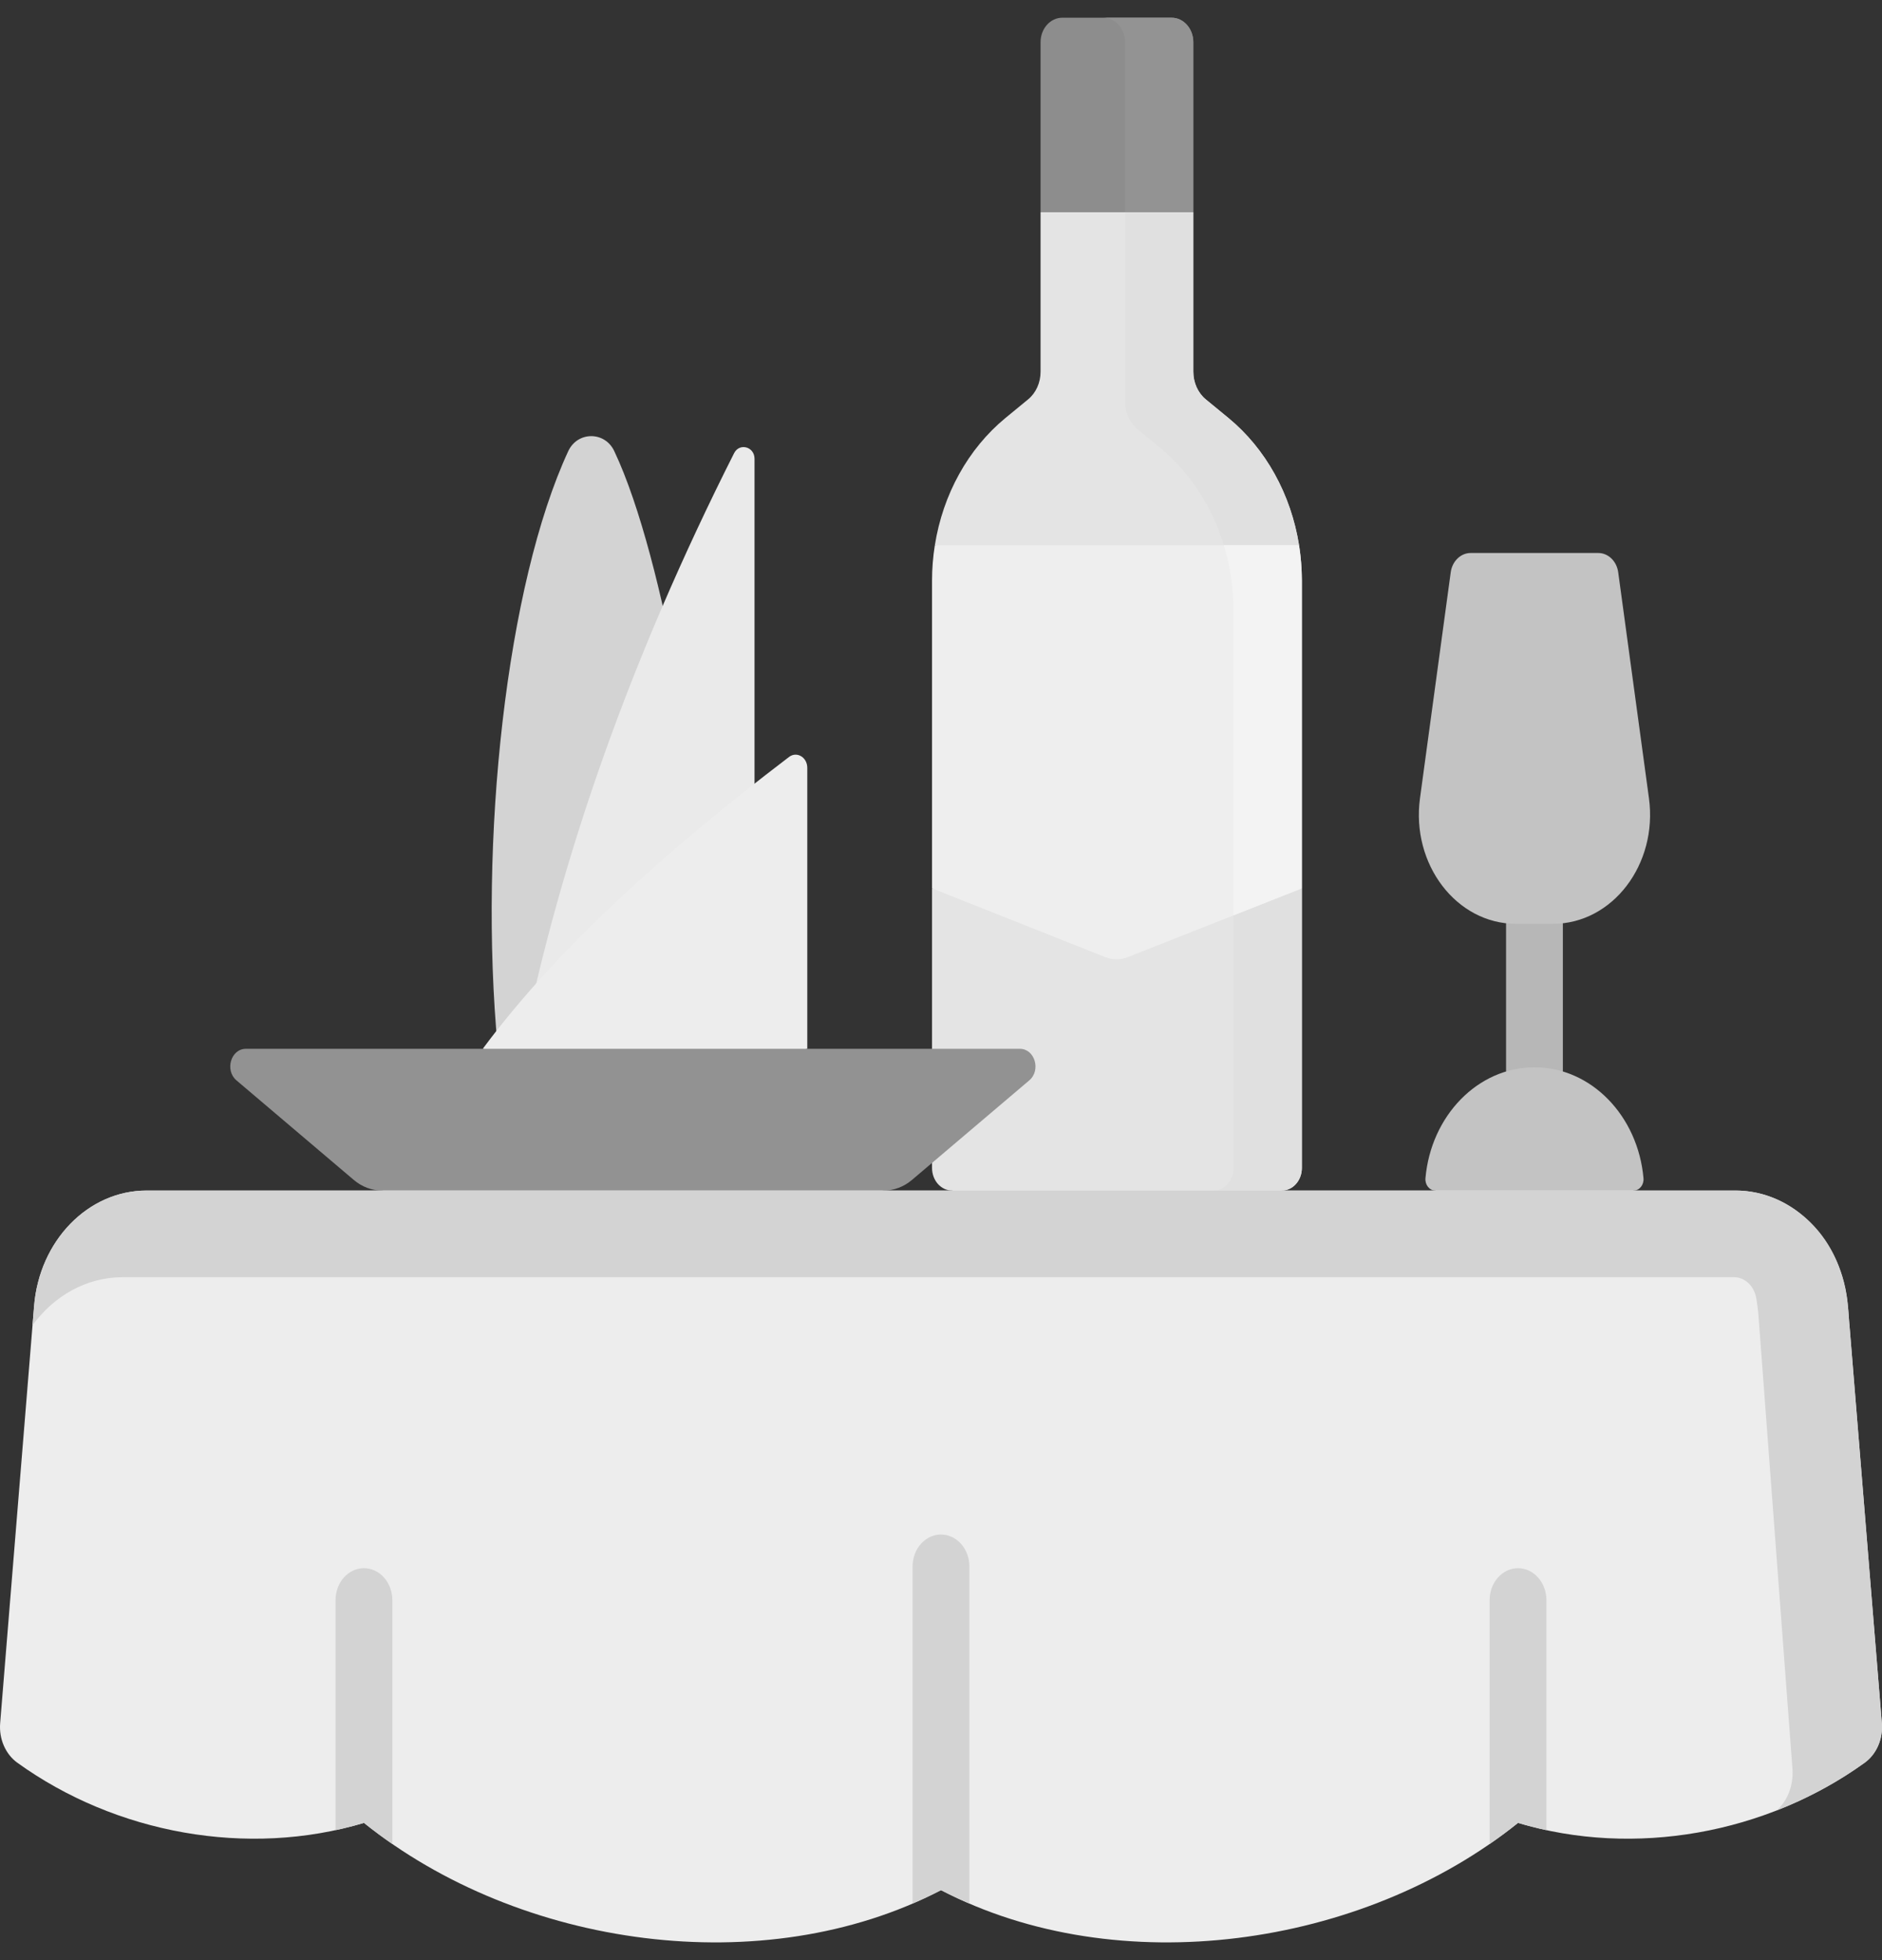 <svg width="72" height="75" viewBox="0 0 72 75" fill="none" xmlns="http://www.w3.org/2000/svg">
<rect x="0" y="0" width="72" height="75" fill="#333333" stroke="none"/>
<path d="M21.74 17.262C19.385 22.344 18.293 32.132 19.046 40.13L26.884 34.172C26.953 31.172 25.481 21.434 23.497 17.255C23.137 16.496 22.093 16.5 21.74 17.262Z" fill="#D3D3D3"/>
<path d="M28.866 37.546V17.554C28.866 17.091 28.289 16.934 28.084 17.341C24.098 25.241 21.442 32.825 19.966 40.13L28.866 37.546Z" fill="#EAEAEA"/>
<path d="M18.469 40.13C21.305 36.307 25.405 32.603 30.187 28.963C30.484 28.737 30.884 28.975 30.884 29.378V40.13L24.677 41.712L18.469 40.13Z" fill="#EDEDED"/>
<path d="M39.809 1.612V8.122H45.653V1.612C45.653 1.365 45.565 1.127 45.41 0.952C45.254 0.776 45.043 0.678 44.822 0.678H40.639C40.419 0.678 40.208 0.776 40.052 0.952C39.896 1.127 39.809 1.365 39.809 1.612Z" fill="#8D8D8D"/>
<path d="M44.823 0.678H42.209C42.429 0.678 42.641 0.776 42.796 0.952C42.952 1.127 43.04 1.365 43.04 1.612V8.122H45.653V1.612C45.653 1.365 45.566 1.127 45.41 0.952C45.254 0.776 45.043 0.678 44.823 0.678Z" fill="#939393"/>
<path d="M35.764 20.865C36.073 18.913 37.039 17.171 38.46 15.998L39.333 15.28C39.481 15.159 39.601 15 39.683 14.817C39.766 14.633 39.809 14.431 39.809 14.225V8.122H45.653V14.225C45.653 14.641 45.83 15.034 46.128 15.28L47.002 15.998C48.423 17.171 49.389 18.913 49.699 20.865L42.731 22.447L35.764 20.865ZM49.806 33.991V44.69C49.806 45.168 49.462 45.554 49.038 45.554L42.731 47.136L36.424 45.554C36.323 45.554 36.223 45.532 36.13 45.488C36.037 45.445 35.953 45.381 35.881 45.301C35.81 45.221 35.754 45.125 35.715 45.021C35.677 44.916 35.657 44.804 35.657 44.69V33.991H49.806Z" fill="#E4E4E4"/>
<path d="M46.822 20.865C46.368 19.372 45.518 18.072 44.387 17.139L43.515 16.421C43.367 16.3 43.247 16.141 43.165 15.957C43.082 15.774 43.039 15.571 43.039 15.366V8.122H45.653V14.225C45.653 14.641 45.83 15.034 46.128 15.28L47.001 15.998C48.422 17.171 49.388 18.913 49.698 20.865H46.822ZM49.805 33.991V44.69C49.805 45.168 49.462 45.554 49.037 45.554H46.424C46.848 45.554 47.191 45.168 47.191 44.69V33.991H49.805Z" fill="#E0E0E0"/>
<path d="M35.657 22.218V33.991L42.279 36.621C42.561 36.733 42.869 36.733 43.151 36.621L49.806 33.991V22.218C49.806 21.761 49.769 21.308 49.699 20.865H35.764C35.694 21.308 35.657 21.761 35.657 22.218Z" fill="#EEEEEE"/>
<path d="M49.75 21.257C49.736 21.126 49.718 20.995 49.698 20.865H46.819C47.065 21.668 47.19 22.511 47.191 23.359V35.024L49.805 33.991V22.218C49.803 21.897 49.785 21.576 49.75 21.257Z" fill="#F3F3F3"/>
<path d="M9.408 40.13H39.016C39.589 40.13 39.834 40.951 39.376 41.339L34.891 45.146C34.579 45.411 34.199 45.554 33.808 45.554L24.212 47.136L14.615 45.554C14.224 45.554 13.844 45.411 13.533 45.146L9.047 41.339C8.59 40.951 8.834 40.13 9.408 40.13Z" fill="#929292"/>
<path d="M58.705 43.332C58.416 43.332 58.14 43.203 57.936 42.974C57.733 42.744 57.618 42.434 57.618 42.109V31.11C57.618 30.785 57.733 30.474 57.936 30.245C58.14 30.016 58.416 29.887 58.705 29.887C58.993 29.887 59.269 30.016 59.473 30.245C59.677 30.474 59.791 30.785 59.791 31.11V42.109C59.791 42.434 59.677 42.744 59.473 42.974C59.269 43.203 58.993 43.332 58.705 43.332Z" fill="#B7B7B7"/>
<path d="M55.501 21.896L54.325 30.541C53.981 33.069 55.72 35.348 57.993 35.348H59.415C61.689 35.348 63.428 33.069 63.084 30.541L61.908 21.896C61.88 21.691 61.788 21.504 61.648 21.369C61.508 21.233 61.329 21.159 61.145 21.159H56.264C56.079 21.159 55.901 21.233 55.761 21.369C55.621 21.504 55.529 21.691 55.501 21.896ZM58.704 40.838C56.532 40.838 54.745 42.697 54.534 45.079C54.511 45.332 54.685 45.554 54.911 45.554L58.821 47.136L62.498 45.554C62.724 45.554 62.898 45.332 62.875 45.079C62.663 42.697 60.877 40.838 58.704 40.838Z" fill="#C3C3C3"/>
<path d="M71.338 67.446C67.58 70.157 62.532 71.087 58.076 69.749C52.121 74.532 42.779 75.852 36 72.323C29.221 75.852 19.879 74.532 13.924 69.749C9.468 71.087 4.421 70.157 0.662 67.446C0.44 67.286 0.262 67.06 0.146 66.793C0.03 66.527 -0.018 66.229 0.006 65.934L1.304 49.972C1.508 47.469 3.374 45.554 5.608 45.554H66.392C68.626 45.554 70.492 47.469 70.696 49.972L71.994 65.934C72.018 66.229 71.97 66.527 71.854 66.793C71.739 67.06 71.56 67.286 71.338 67.446Z" fill="#EDEDED"/>
<path d="M71.994 65.934L70.755 50.709C70.689 50.459 70.879 47.838 68.681 46.292C67.995 45.808 67.201 45.552 66.392 45.553H5.608C3.373 45.553 1.508 47.469 1.304 49.972L1.244 50.709C2.064 49.582 3.309 48.87 4.69 48.87H66.339C66.749 48.87 67.099 49.197 67.184 49.649C67.227 49.88 67.258 50.114 67.275 50.35L68.574 67.676C68.621 68.306 68.386 68.914 67.964 69.275C69.159 68.809 70.295 68.198 71.332 67.45C71.556 67.289 71.735 67.063 71.852 66.796C71.968 66.529 72.017 66.23 71.994 65.934Z" fill="#D3D3D3"/>
<path d="M35.999 58.715C35.711 58.715 35.435 58.844 35.231 59.073C35.027 59.303 34.913 59.613 34.913 59.938V72.834C35.28 72.678 35.642 72.507 35.999 72.323C36.356 72.507 36.719 72.678 37.086 72.835V59.938C37.086 59.777 37.058 59.618 37.003 59.47C36.949 59.322 36.869 59.187 36.768 59.073C36.667 58.96 36.547 58.87 36.415 58.808C36.283 58.747 36.142 58.715 35.999 58.715ZM58.075 60.003C57.787 60.003 57.511 60.132 57.307 60.361C57.103 60.591 56.989 60.901 56.989 61.226V70.556C57.359 70.302 57.722 70.032 58.075 69.749C58.434 69.857 58.797 69.948 59.162 70.027V61.226C59.162 60.901 59.047 60.591 58.843 60.361C58.64 60.132 58.363 60.004 58.075 60.003ZM13.923 60.003C13.635 60.003 13.359 60.132 13.155 60.361C12.951 60.591 12.837 60.901 12.837 61.226V70.027C13.202 69.949 13.564 69.856 13.923 69.749C14.277 70.032 14.639 70.302 15.01 70.556V61.226C15.01 60.901 14.895 60.591 14.692 60.361C14.488 60.132 14.211 60.004 13.923 60.003Z" fill="#D3D3D3"/>
</svg>
